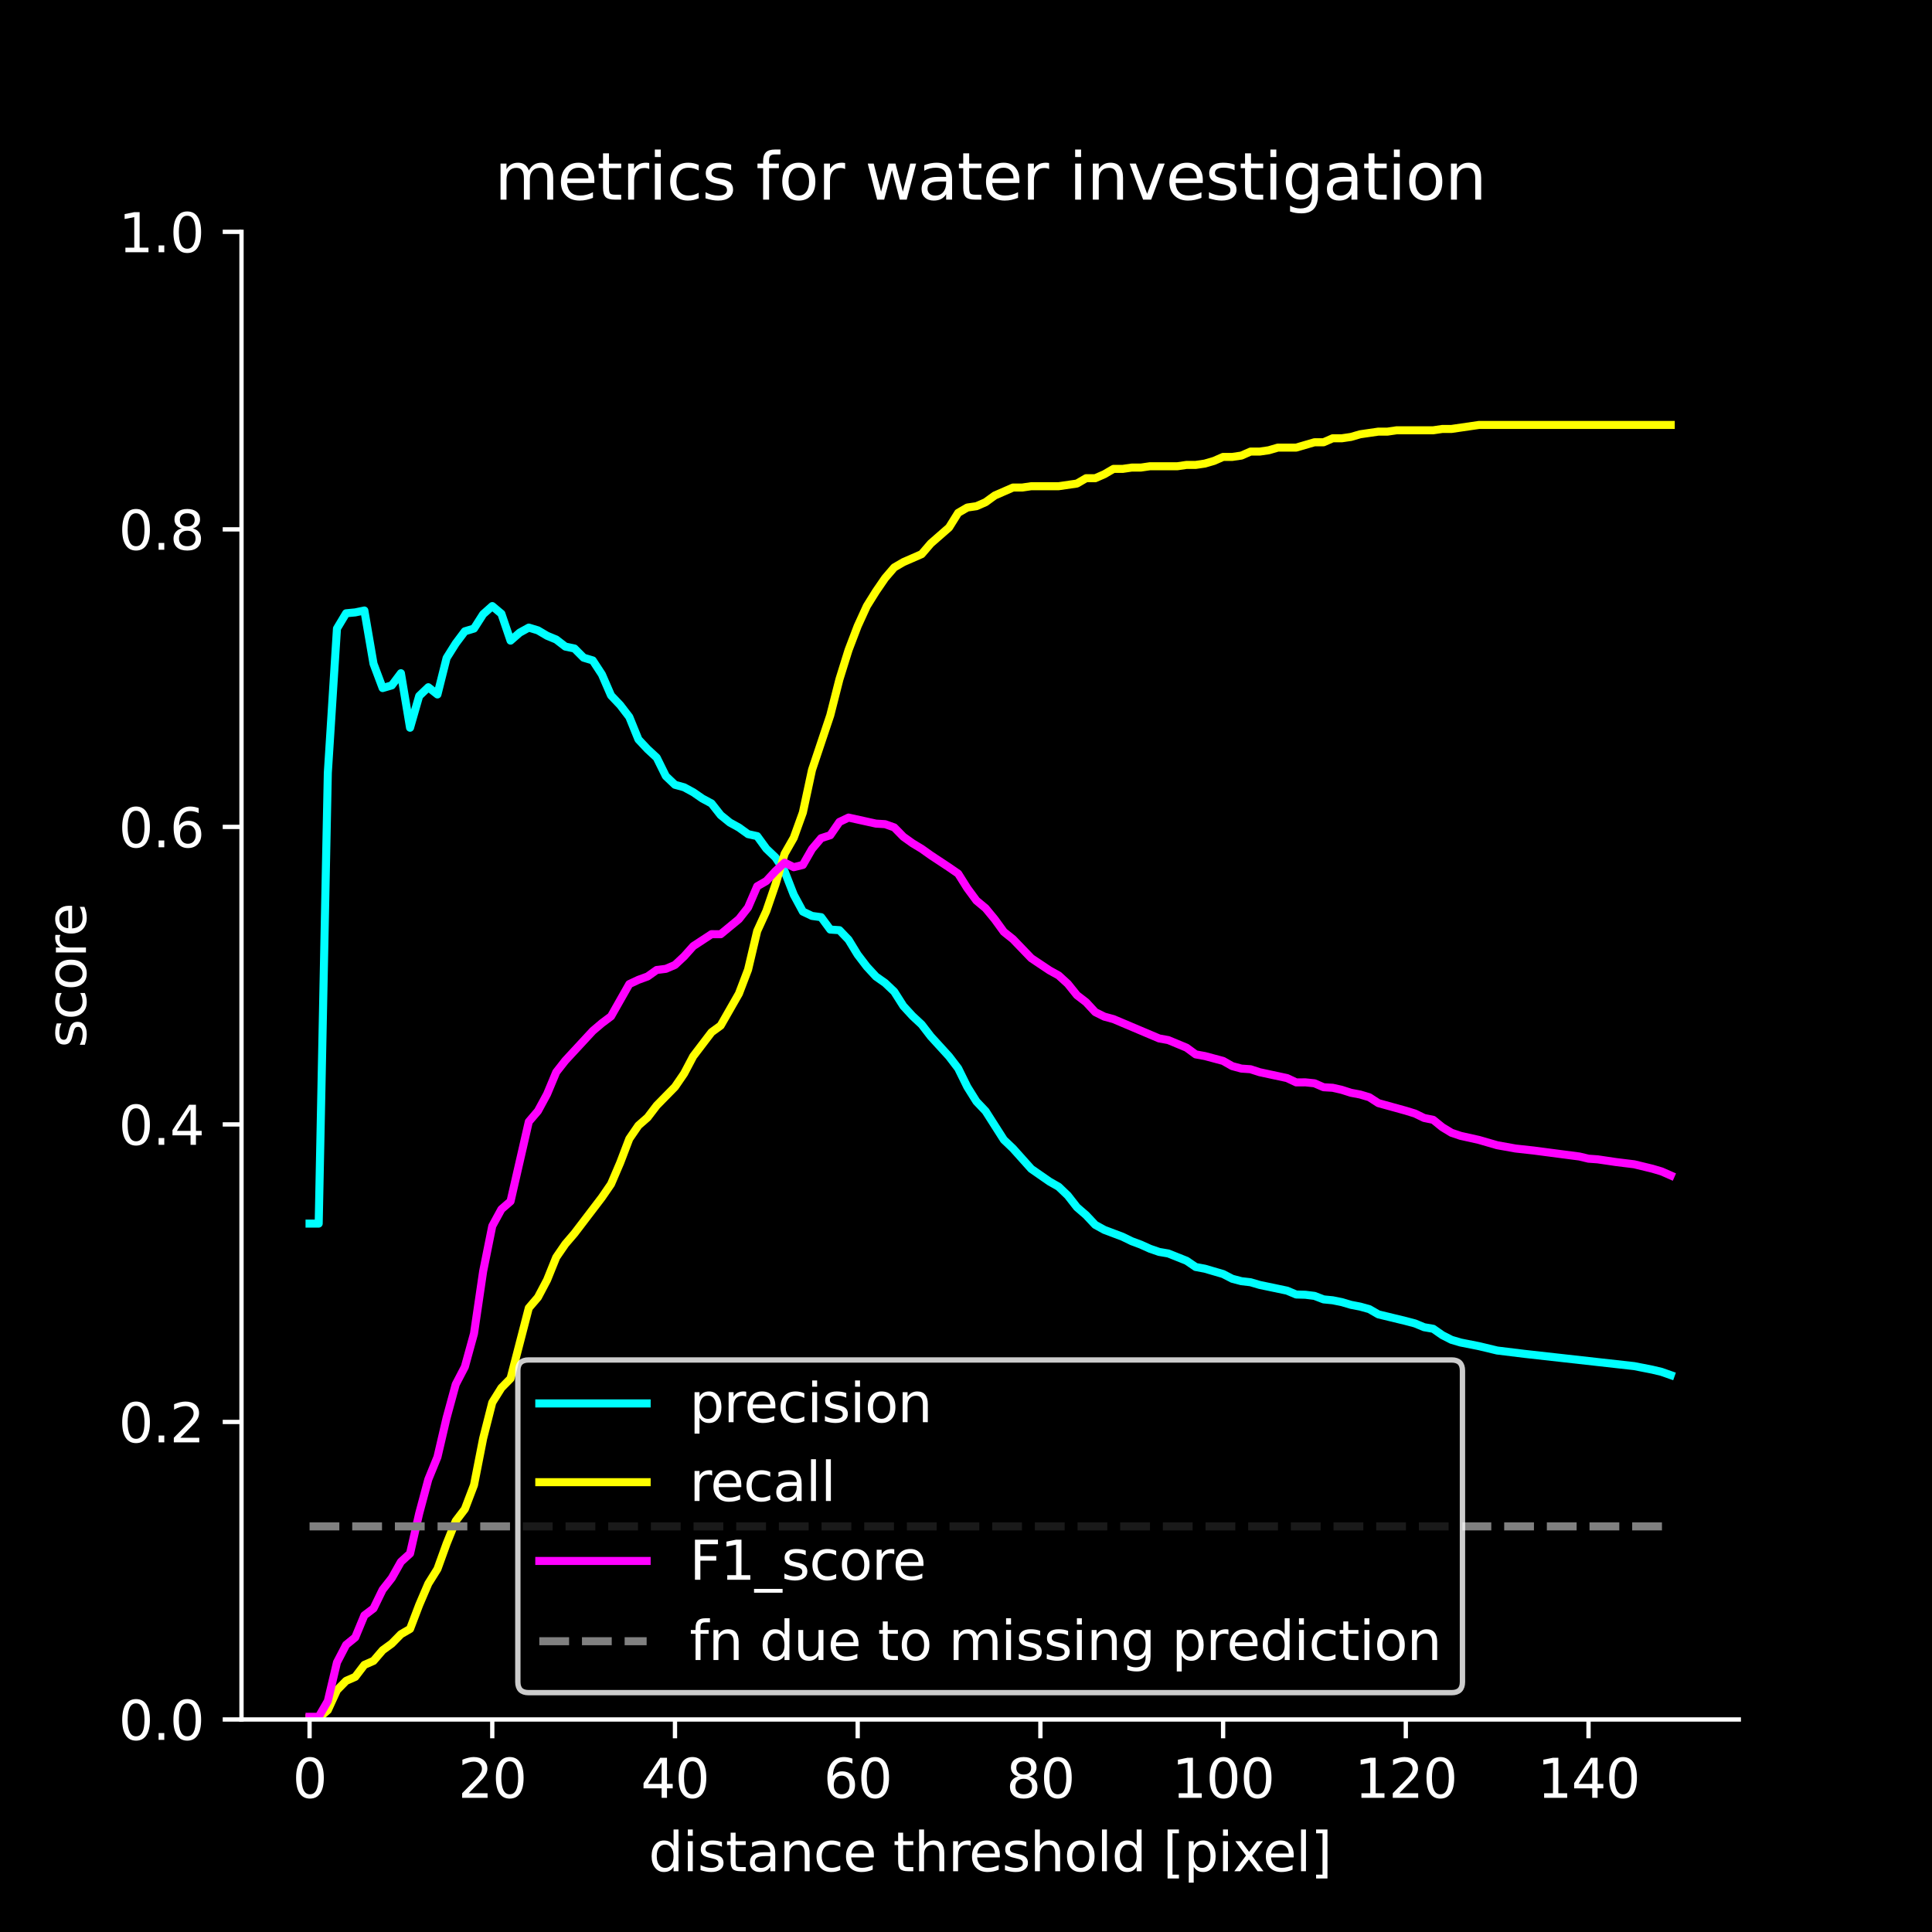 <?xml version="1.0" encoding="utf-8" standalone="no"?>
<!DOCTYPE svg PUBLIC "-//W3C//DTD SVG 1.1//EN"
  "http://www.w3.org/Graphics/SVG/1.1/DTD/svg11.dtd">
<svg xmlns:xlink="http://www.w3.org/1999/xlink" width="360pt" height="360pt" viewBox="0 0 360 360" xmlns="http://www.w3.org/2000/svg" version="1.1">
 <defs>
  <style type="text/css">*{stroke-linejoin: round; stroke-linecap: butt}</style>
 </defs>
 <g id="figure_1">
  <g id="patch_1">
   <path d="M 0 360 
L 360 360 
L 360 0 
L 0 0 
z
"/>
  </g>
  <g id="axes_1">
   <g id="patch_2">
    <path d="M 45 320.4 
L 324 320.4 
L 324 43.2 
L 45 43.2 
z
"/>
   </g>
   <g id="matplotlib.axis_1">
    <g id="xtick_1">
     <g id="line2d_1">
      <defs>
       <path id="m1530eee690" d="M 0 0 
L 0 3.5 
" style="stroke: #ffffff; stroke-width: 0.8"/>
      </defs>
      <g>
       <use xlink:href="#m1530eee690" x="57.682" y="320.4" style="fill: #ffffff; stroke: #ffffff; stroke-width: 0.8"/>
      </g>
     </g>
     <g id="text_1">
      <!-- 0 -->
      <g style="fill: #ffffff" transform="translate(54.501 334.998) scale(0.1 -0.1)">
       <defs>
        <path id="DejaVuSans-30" d="M 2034 4250 
Q 1547 4250 1301 3770 
Q 1056 3291 1056 2328 
Q 1056 1369 1301 889 
Q 1547 409 2034 409 
Q 2525 409 2770 889 
Q 3016 1369 3016 2328 
Q 3016 3291 2770 3770 
Q 2525 4250 2034 4250 
z
M 2034 4750 
Q 2819 4750 3233 4129 
Q 3647 3509 3647 2328 
Q 3647 1150 3233 529 
Q 2819 -91 2034 -91 
Q 1250 -91 836 529 
Q 422 1150 422 2328 
Q 422 3509 836 4129 
Q 1250 4750 2034 4750 
z
" transform="scale(0.016)"/>
       </defs>
       <use xlink:href="#DejaVuSans-30"/>
      </g>
     </g>
    </g>
    <g id="xtick_2">
     <g id="line2d_2">
      <g>
       <use xlink:href="#m1530eee690" x="91.727" y="320.4" style="fill: #ffffff; stroke: #ffffff; stroke-width: 0.8"/>
      </g>
     </g>
     <g id="text_2">
      <!-- 20 -->
      <g style="fill: #ffffff" transform="translate(85.364 334.998) scale(0.1 -0.1)">
       <defs>
        <path id="DejaVuSans-32" d="M 1228 531 
L 3431 531 
L 3431 0 
L 469 0 
L 469 531 
Q 828 903 1448 1529 
Q 2069 2156 2228 2338 
Q 2531 2678 2651 2914 
Q 2772 3150 2772 3378 
Q 2772 3750 2511 3984 
Q 2250 4219 1831 4219 
Q 1534 4219 1204 4116 
Q 875 4013 500 3803 
L 500 4441 
Q 881 4594 1212 4672 
Q 1544 4750 1819 4750 
Q 2544 4750 2975 4387 
Q 3406 4025 3406 3419 
Q 3406 3131 3298 2873 
Q 3191 2616 2906 2266 
Q 2828 2175 2409 1742 
Q 1991 1309 1228 531 
z
" transform="scale(0.016)"/>
       </defs>
       <use xlink:href="#DejaVuSans-32"/>
       <use xlink:href="#DejaVuSans-30" x="63.623"/>
      </g>
     </g>
    </g>
    <g id="xtick_3">
     <g id="line2d_3">
      <g>
       <use xlink:href="#m1530eee690" x="125.772" y="320.4" style="fill: #ffffff; stroke: #ffffff; stroke-width: 0.8"/>
      </g>
     </g>
     <g id="text_3">
      <!-- 40 -->
      <g style="fill: #ffffff" transform="translate(119.41 334.998) scale(0.1 -0.1)">
       <defs>
        <path id="DejaVuSans-34" d="M 2419 4116 
L 825 1625 
L 2419 1625 
L 2419 4116 
z
M 2253 4666 
L 3047 4666 
L 3047 1625 
L 3713 1625 
L 3713 1100 
L 3047 1100 
L 3047 0 
L 2419 0 
L 2419 1100 
L 313 1100 
L 313 1709 
L 2253 4666 
z
" transform="scale(0.016)"/>
       </defs>
       <use xlink:href="#DejaVuSans-34"/>
       <use xlink:href="#DejaVuSans-30" x="63.623"/>
      </g>
     </g>
    </g>
    <g id="xtick_4">
     <g id="line2d_4">
      <g>
       <use xlink:href="#m1530eee690" x="159.817" y="320.4" style="fill: #ffffff; stroke: #ffffff; stroke-width: 0.8"/>
      </g>
     </g>
     <g id="text_4">
      <!-- 60 -->
      <g style="fill: #ffffff" transform="translate(153.455 334.998) scale(0.1 -0.1)">
       <defs>
        <path id="DejaVuSans-36" d="M 2113 2584 
Q 1688 2584 1439 2293 
Q 1191 2003 1191 1497 
Q 1191 994 1439 701 
Q 1688 409 2113 409 
Q 2538 409 2786 701 
Q 3034 994 3034 1497 
Q 3034 2003 2786 2293 
Q 2538 2584 2113 2584 
z
M 3366 4563 
L 3366 3988 
Q 3128 4100 2886 4159 
Q 2644 4219 2406 4219 
Q 1781 4219 1451 3797 
Q 1122 3375 1075 2522 
Q 1259 2794 1537 2939 
Q 1816 3084 2150 3084 
Q 2853 3084 3261 2657 
Q 3669 2231 3669 1497 
Q 3669 778 3244 343 
Q 2819 -91 2113 -91 
Q 1303 -91 875 529 
Q 447 1150 447 2328 
Q 447 3434 972 4092 
Q 1497 4750 2381 4750 
Q 2619 4750 2861 4703 
Q 3103 4656 3366 4563 
z
" transform="scale(0.016)"/>
       </defs>
       <use xlink:href="#DejaVuSans-36"/>
       <use xlink:href="#DejaVuSans-30" x="63.623"/>
      </g>
     </g>
    </g>
    <g id="xtick_5">
     <g id="line2d_5">
      <g>
       <use xlink:href="#m1530eee690" x="193.862" y="320.4" style="fill: #ffffff; stroke: #ffffff; stroke-width: 0.8"/>
      </g>
     </g>
     <g id="text_5">
      <!-- 80 -->
      <g style="fill: #ffffff" transform="translate(187.5 334.998) scale(0.1 -0.1)">
       <defs>
        <path id="DejaVuSans-38" d="M 2034 2216 
Q 1584 2216 1326 1975 
Q 1069 1734 1069 1313 
Q 1069 891 1326 650 
Q 1584 409 2034 409 
Q 2484 409 2743 651 
Q 3003 894 3003 1313 
Q 3003 1734 2745 1975 
Q 2488 2216 2034 2216 
z
M 1403 2484 
Q 997 2584 770 2862 
Q 544 3141 544 3541 
Q 544 4100 942 4425 
Q 1341 4750 2034 4750 
Q 2731 4750 3128 4425 
Q 3525 4100 3525 3541 
Q 3525 3141 3298 2862 
Q 3072 2584 2669 2484 
Q 3125 2378 3379 2068 
Q 3634 1759 3634 1313 
Q 3634 634 3220 271 
Q 2806 -91 2034 -91 
Q 1263 -91 848 271 
Q 434 634 434 1313 
Q 434 1759 690 2068 
Q 947 2378 1403 2484 
z
M 1172 3481 
Q 1172 3119 1398 2916 
Q 1625 2713 2034 2713 
Q 2441 2713 2670 2916 
Q 2900 3119 2900 3481 
Q 2900 3844 2670 4047 
Q 2441 4250 2034 4250 
Q 1625 4250 1398 4047 
Q 1172 3844 1172 3481 
z
" transform="scale(0.016)"/>
       </defs>
       <use xlink:href="#DejaVuSans-38"/>
       <use xlink:href="#DejaVuSans-30" x="63.623"/>
      </g>
     </g>
    </g>
    <g id="xtick_6">
     <g id="line2d_6">
      <g>
       <use xlink:href="#m1530eee690" x="227.908" y="320.4" style="fill: #ffffff; stroke: #ffffff; stroke-width: 0.8"/>
      </g>
     </g>
     <g id="text_6">
      <!-- 100 -->
      <g style="fill: #ffffff" transform="translate(218.364 334.998) scale(0.1 -0.1)">
       <defs>
        <path id="DejaVuSans-31" d="M 794 531 
L 1825 531 
L 1825 4091 
L 703 3866 
L 703 4441 
L 1819 4666 
L 2450 4666 
L 2450 531 
L 3481 531 
L 3481 0 
L 794 0 
L 794 531 
z
" transform="scale(0.016)"/>
       </defs>
       <use xlink:href="#DejaVuSans-31"/>
       <use xlink:href="#DejaVuSans-30" x="63.623"/>
       <use xlink:href="#DejaVuSans-30" x="127.246"/>
      </g>
     </g>
    </g>
    <g id="xtick_7">
     <g id="line2d_7">
      <g>
       <use xlink:href="#m1530eee690" x="261.953" y="320.4" style="fill: #ffffff; stroke: #ffffff; stroke-width: 0.8"/>
      </g>
     </g>
     <g id="text_7">
      <!-- 120 -->
      <g style="fill: #ffffff" transform="translate(252.409 334.998) scale(0.1 -0.1)">
       <use xlink:href="#DejaVuSans-31"/>
       <use xlink:href="#DejaVuSans-32" x="63.623"/>
       <use xlink:href="#DejaVuSans-30" x="127.246"/>
      </g>
     </g>
    </g>
    <g id="xtick_8">
     <g id="line2d_8">
      <g>
       <use xlink:href="#m1530eee690" x="295.998" y="320.4" style="fill: #ffffff; stroke: #ffffff; stroke-width: 0.8"/>
      </g>
     </g>
     <g id="text_8">
      <!-- 140 -->
      <g style="fill: #ffffff" transform="translate(286.454 334.998) scale(0.1 -0.1)">
       <use xlink:href="#DejaVuSans-31"/>
       <use xlink:href="#DejaVuSans-34" x="63.623"/>
       <use xlink:href="#DejaVuSans-30" x="127.246"/>
      </g>
     </g>
    </g>
    <g id="text_9">
     <!-- distance threshold [pixel] -->
     <g style="fill: #ffffff" transform="translate(120.857 348.677) scale(0.1 -0.1)">
      <defs>
       <path id="DejaVuSans-64" d="M 2906 2969 
L 2906 4863 
L 3481 4863 
L 3481 0 
L 2906 0 
L 2906 525 
Q 2725 213 2448 61 
Q 2172 -91 1784 -91 
Q 1150 -91 751 415 
Q 353 922 353 1747 
Q 353 2572 751 3078 
Q 1150 3584 1784 3584 
Q 2172 3584 2448 3432 
Q 2725 3281 2906 2969 
z
M 947 1747 
Q 947 1113 1208 752 
Q 1469 391 1925 391 
Q 2381 391 2643 752 
Q 2906 1113 2906 1747 
Q 2906 2381 2643 2742 
Q 2381 3103 1925 3103 
Q 1469 3103 1208 2742 
Q 947 2381 947 1747 
z
" transform="scale(0.016)"/>
       <path id="DejaVuSans-69" d="M 603 3500 
L 1178 3500 
L 1178 0 
L 603 0 
L 603 3500 
z
M 603 4863 
L 1178 4863 
L 1178 4134 
L 603 4134 
L 603 4863 
z
" transform="scale(0.016)"/>
       <path id="DejaVuSans-73" d="M 2834 3397 
L 2834 2853 
Q 2591 2978 2328 3040 
Q 2066 3103 1784 3103 
Q 1356 3103 1142 2972 
Q 928 2841 928 2578 
Q 928 2378 1081 2264 
Q 1234 2150 1697 2047 
L 1894 2003 
Q 2506 1872 2764 1633 
Q 3022 1394 3022 966 
Q 3022 478 2636 193 
Q 2250 -91 1575 -91 
Q 1294 -91 989 -36 
Q 684 19 347 128 
L 347 722 
Q 666 556 975 473 
Q 1284 391 1588 391 
Q 1994 391 2212 530 
Q 2431 669 2431 922 
Q 2431 1156 2273 1281 
Q 2116 1406 1581 1522 
L 1381 1569 
Q 847 1681 609 1914 
Q 372 2147 372 2553 
Q 372 3047 722 3315 
Q 1072 3584 1716 3584 
Q 2034 3584 2315 3537 
Q 2597 3491 2834 3397 
z
" transform="scale(0.016)"/>
       <path id="DejaVuSans-74" d="M 1172 4494 
L 1172 3500 
L 2356 3500 
L 2356 3053 
L 1172 3053 
L 1172 1153 
Q 1172 725 1289 603 
Q 1406 481 1766 481 
L 2356 481 
L 2356 0 
L 1766 0 
Q 1100 0 847 248 
Q 594 497 594 1153 
L 594 3053 
L 172 3053 
L 172 3500 
L 594 3500 
L 594 4494 
L 1172 4494 
z
" transform="scale(0.016)"/>
       <path id="DejaVuSans-61" d="M 2194 1759 
Q 1497 1759 1228 1600 
Q 959 1441 959 1056 
Q 959 750 1161 570 
Q 1363 391 1709 391 
Q 2188 391 2477 730 
Q 2766 1069 2766 1631 
L 2766 1759 
L 2194 1759 
z
M 3341 1997 
L 3341 0 
L 2766 0 
L 2766 531 
Q 2569 213 2275 61 
Q 1981 -91 1556 -91 
Q 1019 -91 701 211 
Q 384 513 384 1019 
Q 384 1609 779 1909 
Q 1175 2209 1959 2209 
L 2766 2209 
L 2766 2266 
Q 2766 2663 2505 2880 
Q 2244 3097 1772 3097 
Q 1472 3097 1187 3025 
Q 903 2953 641 2809 
L 641 3341 
Q 956 3463 1253 3523 
Q 1550 3584 1831 3584 
Q 2591 3584 2966 3190 
Q 3341 2797 3341 1997 
z
" transform="scale(0.016)"/>
       <path id="DejaVuSans-6e" d="M 3513 2113 
L 3513 0 
L 2938 0 
L 2938 2094 
Q 2938 2591 2744 2837 
Q 2550 3084 2163 3084 
Q 1697 3084 1428 2787 
Q 1159 2491 1159 1978 
L 1159 0 
L 581 0 
L 581 3500 
L 1159 3500 
L 1159 2956 
Q 1366 3272 1645 3428 
Q 1925 3584 2291 3584 
Q 2894 3584 3203 3211 
Q 3513 2838 3513 2113 
z
" transform="scale(0.016)"/>
       <path id="DejaVuSans-63" d="M 3122 3366 
L 3122 2828 
Q 2878 2963 2633 3030 
Q 2388 3097 2138 3097 
Q 1578 3097 1268 2742 
Q 959 2388 959 1747 
Q 959 1106 1268 751 
Q 1578 397 2138 397 
Q 2388 397 2633 464 
Q 2878 531 3122 666 
L 3122 134 
Q 2881 22 2623 -34 
Q 2366 -91 2075 -91 
Q 1284 -91 818 406 
Q 353 903 353 1747 
Q 353 2603 823 3093 
Q 1294 3584 2113 3584 
Q 2378 3584 2631 3529 
Q 2884 3475 3122 3366 
z
" transform="scale(0.016)"/>
       <path id="DejaVuSans-65" d="M 3597 1894 
L 3597 1613 
L 953 1613 
Q 991 1019 1311 708 
Q 1631 397 2203 397 
Q 2534 397 2845 478 
Q 3156 559 3463 722 
L 3463 178 
Q 3153 47 2828 -22 
Q 2503 -91 2169 -91 
Q 1331 -91 842 396 
Q 353 884 353 1716 
Q 353 2575 817 3079 
Q 1281 3584 2069 3584 
Q 2775 3584 3186 3129 
Q 3597 2675 3597 1894 
z
M 3022 2063 
Q 3016 2534 2758 2815 
Q 2500 3097 2075 3097 
Q 1594 3097 1305 2825 
Q 1016 2553 972 2059 
L 3022 2063 
z
" transform="scale(0.016)"/>
       <path id="DejaVuSans-20" transform="scale(0.016)"/>
       <path id="DejaVuSans-68" d="M 3513 2113 
L 3513 0 
L 2938 0 
L 2938 2094 
Q 2938 2591 2744 2837 
Q 2550 3084 2163 3084 
Q 1697 3084 1428 2787 
Q 1159 2491 1159 1978 
L 1159 0 
L 581 0 
L 581 4863 
L 1159 4863 
L 1159 2956 
Q 1366 3272 1645 3428 
Q 1925 3584 2291 3584 
Q 2894 3584 3203 3211 
Q 3513 2838 3513 2113 
z
" transform="scale(0.016)"/>
       <path id="DejaVuSans-72" d="M 2631 2963 
Q 2534 3019 2420 3045 
Q 2306 3072 2169 3072 
Q 1681 3072 1420 2755 
Q 1159 2438 1159 1844 
L 1159 0 
L 581 0 
L 581 3500 
L 1159 3500 
L 1159 2956 
Q 1341 3275 1631 3429 
Q 1922 3584 2338 3584 
Q 2397 3584 2469 3576 
Q 2541 3569 2628 3553 
L 2631 2963 
z
" transform="scale(0.016)"/>
       <path id="DejaVuSans-6f" d="M 1959 3097 
Q 1497 3097 1228 2736 
Q 959 2375 959 1747 
Q 959 1119 1226 758 
Q 1494 397 1959 397 
Q 2419 397 2687 759 
Q 2956 1122 2956 1747 
Q 2956 2369 2687 2733 
Q 2419 3097 1959 3097 
z
M 1959 3584 
Q 2709 3584 3137 3096 
Q 3566 2609 3566 1747 
Q 3566 888 3137 398 
Q 2709 -91 1959 -91 
Q 1206 -91 779 398 
Q 353 888 353 1747 
Q 353 2609 779 3096 
Q 1206 3584 1959 3584 
z
" transform="scale(0.016)"/>
       <path id="DejaVuSans-6c" d="M 603 4863 
L 1178 4863 
L 1178 0 
L 603 0 
L 603 4863 
z
" transform="scale(0.016)"/>
       <path id="DejaVuSans-5b" d="M 550 4863 
L 1875 4863 
L 1875 4416 
L 1125 4416 
L 1125 -397 
L 1875 -397 
L 1875 -844 
L 550 -844 
L 550 4863 
z
" transform="scale(0.016)"/>
       <path id="DejaVuSans-70" d="M 1159 525 
L 1159 -1331 
L 581 -1331 
L 581 3500 
L 1159 3500 
L 1159 2969 
Q 1341 3281 1617 3432 
Q 1894 3584 2278 3584 
Q 2916 3584 3314 3078 
Q 3713 2572 3713 1747 
Q 3713 922 3314 415 
Q 2916 -91 2278 -91 
Q 1894 -91 1617 61 
Q 1341 213 1159 525 
z
M 3116 1747 
Q 3116 2381 2855 2742 
Q 2594 3103 2138 3103 
Q 1681 3103 1420 2742 
Q 1159 2381 1159 1747 
Q 1159 1113 1420 752 
Q 1681 391 2138 391 
Q 2594 391 2855 752 
Q 3116 1113 3116 1747 
z
" transform="scale(0.016)"/>
       <path id="DejaVuSans-78" d="M 3513 3500 
L 2247 1797 
L 3578 0 
L 2900 0 
L 1881 1375 
L 863 0 
L 184 0 
L 1544 1831 
L 300 3500 
L 978 3500 
L 1906 2253 
L 2834 3500 
L 3513 3500 
z
" transform="scale(0.016)"/>
       <path id="DejaVuSans-5d" d="M 1947 4863 
L 1947 -844 
L 622 -844 
L 622 -397 
L 1369 -397 
L 1369 4416 
L 622 4416 
L 622 4863 
L 1947 4863 
z
" transform="scale(0.016)"/>
      </defs>
      <use xlink:href="#DejaVuSans-64"/>
      <use xlink:href="#DejaVuSans-69" x="63.477"/>
      <use xlink:href="#DejaVuSans-73" x="91.26"/>
      <use xlink:href="#DejaVuSans-74" x="143.359"/>
      <use xlink:href="#DejaVuSans-61" x="182.568"/>
      <use xlink:href="#DejaVuSans-6e" x="243.848"/>
      <use xlink:href="#DejaVuSans-63" x="307.227"/>
      <use xlink:href="#DejaVuSans-65" x="362.207"/>
      <use xlink:href="#DejaVuSans-20" x="423.73"/>
      <use xlink:href="#DejaVuSans-74" x="455.518"/>
      <use xlink:href="#DejaVuSans-68" x="494.727"/>
      <use xlink:href="#DejaVuSans-72" x="558.105"/>
      <use xlink:href="#DejaVuSans-65" x="596.969"/>
      <use xlink:href="#DejaVuSans-73" x="658.492"/>
      <use xlink:href="#DejaVuSans-68" x="710.592"/>
      <use xlink:href="#DejaVuSans-6f" x="773.971"/>
      <use xlink:href="#DejaVuSans-6c" x="835.152"/>
      <use xlink:href="#DejaVuSans-64" x="862.936"/>
      <use xlink:href="#DejaVuSans-20" x="926.412"/>
      <use xlink:href="#DejaVuSans-5b" x="958.199"/>
      <use xlink:href="#DejaVuSans-70" x="997.213"/>
      <use xlink:href="#DejaVuSans-69" x="1060.689"/>
      <use xlink:href="#DejaVuSans-78" x="1088.473"/>
      <use xlink:href="#DejaVuSans-65" x="1144.527"/>
      <use xlink:href="#DejaVuSans-6c" x="1206.051"/>
      <use xlink:href="#DejaVuSans-5d" x="1233.834"/>
     </g>
    </g>
   </g>
   <g id="matplotlib.axis_2">
    <g id="ytick_1">
     <g id="line2d_9">
      <defs>
       <path id="m47231a38ab" d="M 0 0 
L -3.5 0 
" style="stroke: #ffffff; stroke-width: 0.8"/>
      </defs>
      <g>
       <use xlink:href="#m47231a38ab" x="45" y="320.4" style="fill: #ffffff; stroke: #ffffff; stroke-width: 0.8"/>
      </g>
     </g>
     <g id="text_10">
      <!-- 0.0 -->
      <g style="fill: #ffffff" transform="translate(22.097 324.199) scale(0.1 -0.1)">
       <defs>
        <path id="DejaVuSans-2e" d="M 684 794 
L 1344 794 
L 1344 0 
L 684 0 
L 684 794 
z
" transform="scale(0.016)"/>
       </defs>
       <use xlink:href="#DejaVuSans-30"/>
       <use xlink:href="#DejaVuSans-2e" x="63.623"/>
       <use xlink:href="#DejaVuSans-30" x="95.41"/>
      </g>
     </g>
    </g>
    <g id="ytick_2">
     <g id="line2d_10">
      <g>
       <use xlink:href="#m47231a38ab" x="45" y="264.96" style="fill: #ffffff; stroke: #ffffff; stroke-width: 0.8"/>
      </g>
     </g>
     <g id="text_11">
      <!-- 0.2 -->
      <g style="fill: #ffffff" transform="translate(22.097 268.759) scale(0.1 -0.1)">
       <use xlink:href="#DejaVuSans-30"/>
       <use xlink:href="#DejaVuSans-2e" x="63.623"/>
       <use xlink:href="#DejaVuSans-32" x="95.41"/>
      </g>
     </g>
    </g>
    <g id="ytick_3">
     <g id="line2d_11">
      <g>
       <use xlink:href="#m47231a38ab" x="45" y="209.52" style="fill: #ffffff; stroke: #ffffff; stroke-width: 0.8"/>
      </g>
     </g>
     <g id="text_12">
      <!-- 0.4 -->
      <g style="fill: #ffffff" transform="translate(22.097 213.319) scale(0.1 -0.1)">
       <use xlink:href="#DejaVuSans-30"/>
       <use xlink:href="#DejaVuSans-2e" x="63.623"/>
       <use xlink:href="#DejaVuSans-34" x="95.41"/>
      </g>
     </g>
    </g>
    <g id="ytick_4">
     <g id="line2d_12">
      <g>
       <use xlink:href="#m47231a38ab" x="45" y="154.08" style="fill: #ffffff; stroke: #ffffff; stroke-width: 0.8"/>
      </g>
     </g>
     <g id="text_13">
      <!-- 0.6 -->
      <g style="fill: #ffffff" transform="translate(22.097 157.879) scale(0.1 -0.1)">
       <use xlink:href="#DejaVuSans-30"/>
       <use xlink:href="#DejaVuSans-2e" x="63.623"/>
       <use xlink:href="#DejaVuSans-36" x="95.41"/>
      </g>
     </g>
    </g>
    <g id="ytick_5">
     <g id="line2d_13">
      <g>
       <use xlink:href="#m47231a38ab" x="45" y="98.64" style="fill: #ffffff; stroke: #ffffff; stroke-width: 0.8"/>
      </g>
     </g>
     <g id="text_14">
      <!-- 0.8 -->
      <g style="fill: #ffffff" transform="translate(22.097 102.439) scale(0.1 -0.1)">
       <use xlink:href="#DejaVuSans-30"/>
       <use xlink:href="#DejaVuSans-2e" x="63.623"/>
       <use xlink:href="#DejaVuSans-38" x="95.41"/>
      </g>
     </g>
    </g>
    <g id="ytick_6">
     <g id="line2d_14">
      <g>
       <use xlink:href="#m47231a38ab" x="45" y="43.2" style="fill: #ffffff; stroke: #ffffff; stroke-width: 0.8"/>
      </g>
     </g>
     <g id="text_15">
      <!-- 1.0 -->
      <g style="fill: #ffffff" transform="translate(22.097 46.999) scale(0.1 -0.1)">
       <use xlink:href="#DejaVuSans-31"/>
       <use xlink:href="#DejaVuSans-2e" x="63.623"/>
       <use xlink:href="#DejaVuSans-30" x="95.41"/>
      </g>
     </g>
    </g>
    <g id="text_16">
     <!-- score -->
     <g style="fill: #ffffff" transform="translate(16.017 195.233) rotate(-90) scale(0.1 -0.1)">
      <use xlink:href="#DejaVuSans-73"/>
      <use xlink:href="#DejaVuSans-63" x="52.1"/>
      <use xlink:href="#DejaVuSans-6f" x="107.08"/>
      <use xlink:href="#DejaVuSans-72" x="168.262"/>
      <use xlink:href="#DejaVuSans-65" x="207.125"/>
     </g>
    </g>
   </g>
   <g id="line2d_15">
    <path d="M 57.682 228 
L 59.384 228 
L 61.086 144 
L 62.789 117.12 
L 64.491 114.277 
L 66.193 114.112 
L 67.895 113.76 
L 69.598 123.677 
L 71.3 128.208 
L 73.002 127.712 
L 74.704 125.446 
L 76.407 135.6 
L 78.109 129.686 
L 79.811 128.057 
L 81.513 129.402 
L 83.216 122.614 
L 84.918 119.901 
L 86.62 117.633 
L 88.322 117.12 
L 90.025 114.452 
L 91.727 112.936 
L 93.429 114.362 
L 95.131 119.371 
L 96.834 117.886 
L 98.536 116.944 
L 100.238 117.461 
L 101.941 118.466 
L 103.643 119.169 
L 105.345 120.48 
L 107.047 120.838 
L 108.75 122.551 
L 110.452 123.062 
L 112.154 125.665 
L 113.856 129.588 
L 115.559 131.379 
L 117.261 133.601 
L 118.963 137.784 
L 120.665 139.6 
L 122.368 141.173 
L 124.07 144.615 
L 125.772 146.233 
L 127.474 146.702 
L 129.177 147.627 
L 130.879 148.8 
L 132.581 149.714 
L 134.283 151.881 
L 135.986 153.265 
L 137.688 154.202 
L 139.39 155.428 
L 141.092 155.804 
L 142.795 158.143 
L 144.497 159.767 
L 146.199 162.347 
L 147.901 166.71 
L 149.604 169.863 
L 151.306 170.67 
L 153.008 170.903 
L 154.71 173.211 
L 156.413 173.326 
L 158.115 175.105 
L 159.817 177.895 
L 161.52 180.122 
L 163.222 181.963 
L 164.924 183.161 
L 166.626 184.779 
L 168.329 187.46 
L 170.031 189.316 
L 171.733 190.902 
L 173.435 193.116 
L 176.84 196.847 
L 178.542 199.075 
L 180.244 202.525 
L 181.947 205.248 
L 183.649 207.039 
L 187.053 212.379 
L 188.756 214.006 
L 192.16 217.807 
L 195.565 220.171 
L 197.267 221.14 
L 198.969 222.769 
L 200.671 224.949 
L 202.374 226.42 
L 204.076 228.231 
L 205.778 229.171 
L 209.183 230.458 
L 210.885 231.286 
L 212.587 231.922 
L 214.29 232.691 
L 215.992 233.277 
L 217.694 233.567 
L 221.099 234.926 
L 222.801 236.085 
L 224.503 236.403 
L 227.908 237.398 
L 229.61 238.28 
L 231.312 238.729 
L 233.014 238.926 
L 234.717 239.426 
L 239.823 240.495 
L 241.526 241.212 
L 243.228 241.259 
L 244.93 241.47 
L 246.632 242.121 
L 248.335 242.29 
L 250.037 242.632 
L 251.739 243.137 
L 253.441 243.466 
L 255.144 243.936 
L 256.846 244.914 
L 261.953 246.153 
L 263.655 246.602 
L 265.357 247.306 
L 267.059 247.603 
L 268.762 248.791 
L 270.464 249.658 
L 272.166 250.159 
L 275.571 250.832 
L 278.975 251.648 
L 284.082 252.274 
L 304.509 254.555 
L 307.914 255.224 
L 309.616 255.631 
L 311.318 256.233 
L 311.318 256.233 
" clip-path="url(#pa2decca3c1)" style="fill: none; stroke: #00ffff; stroke-width: 1.5; stroke-linecap: square"/>
   </g>
   <g id="line2d_16">
    <path d="M 57.682 320.152 
L 59.384 320.152 
L 61.086 318.663 
L 62.789 314.94 
L 64.491 313.203 
L 66.193 312.459 
L 67.895 310.225 
L 69.598 309.481 
L 71.3 307.495 
L 73.002 306.255 
L 74.704 304.517 
L 76.407 303.525 
L 78.109 299.058 
L 79.811 295.087 
L 81.513 292.357 
L 83.216 287.642 
L 84.918 283.423 
L 86.62 281.19 
L 88.322 276.723 
L 90.025 268.037 
L 91.727 261.337 
L 93.429 258.607 
L 95.131 256.87 
L 98.536 243.717 
L 100.238 241.732 
L 101.941 238.506 
L 103.643 234.287 
L 105.345 231.805 
L 107.047 229.82 
L 112.154 223.119 
L 113.856 220.638 
L 115.559 216.667 
L 117.261 212.2 
L 118.963 209.719 
L 120.665 208.23 
L 122.368 205.996 
L 125.772 202.522 
L 127.474 200.04 
L 129.177 196.814 
L 132.581 192.347 
L 134.283 191.106 
L 137.688 185.15 
L 139.39 180.683 
L 141.092 173.486 
L 142.795 169.764 
L 144.497 164.801 
L 146.199 159.093 
L 147.901 156.115 
L 149.604 151.4 
L 151.306 143.459 
L 154.71 133.284 
L 156.413 126.583 
L 158.115 121.124 
L 159.817 116.657 
L 161.52 112.934 
L 163.222 110.204 
L 164.924 107.723 
L 166.626 105.738 
L 168.329 104.745 
L 171.733 103.256 
L 173.435 101.271 
L 176.84 98.293 
L 178.542 95.563 
L 180.244 94.57 
L 181.947 94.322 
L 183.649 93.577 
L 185.351 92.337 
L 188.756 90.848 
L 190.458 90.848 
L 192.16 90.599 
L 197.267 90.599 
L 200.671 90.103 
L 202.374 89.11 
L 204.076 89.11 
L 205.778 88.366 
L 207.48 87.373 
L 209.183 87.373 
L 210.885 87.125 
L 212.587 87.125 
L 214.29 86.877 
L 219.396 86.877 
L 221.099 86.629 
L 222.801 86.629 
L 224.503 86.381 
L 226.205 85.884 
L 227.908 85.14 
L 229.61 85.14 
L 231.312 84.892 
L 233.014 84.147 
L 234.717 84.147 
L 236.419 83.899 
L 238.121 83.403 
L 241.526 83.403 
L 244.93 82.41 
L 246.632 82.41 
L 248.335 81.666 
L 250.037 81.666 
L 251.739 81.417 
L 253.441 80.921 
L 256.846 80.425 
L 258.548 80.425 
L 260.25 80.177 
L 267.059 80.177 
L 268.762 79.928 
L 270.464 79.928 
L 275.571 79.184 
L 311.318 79.184 
L 311.318 79.184 
" clip-path="url(#pa2decca3c1)" style="fill: none; stroke: #ffff00; stroke-width: 1.5; stroke-linecap: square"/>
   </g>
   <g id="line2d_17">
    <path d="M 57.682 319.905 
L 59.384 319.905 
L 61.086 316.96 
L 62.789 309.766 
L 64.491 306.492 
L 66.193 305.106 
L 67.895 301.005 
L 69.598 299.71 
L 71.3 296.215 
L 73.002 294.044 
L 74.704 291.028 
L 76.407 289.474 
L 78.109 282.012 
L 79.811 275.662 
L 81.513 271.495 
L 83.216 264.194 
L 84.918 257.962 
L 86.62 254.687 
L 88.322 248.496 
L 90.025 236.904 
L 91.727 228.451 
L 93.429 225.327 
L 95.131 223.851 
L 98.536 209.015 
L 100.238 207.016 
L 101.941 203.87 
L 103.643 199.788 
L 105.345 197.62 
L 110.452 192.101 
L 112.154 190.654 
L 113.856 189.378 
L 117.261 183.371 
L 118.963 182.573 
L 120.665 181.953 
L 122.368 180.74 
L 124.07 180.53 
L 125.772 179.802 
L 127.474 178.209 
L 129.177 176.302 
L 132.581 174.072 
L 134.283 174.077 
L 137.688 171.265 
L 139.39 169.102 
L 141.092 165.147 
L 142.795 164.169 
L 144.497 162.324 
L 146.199 160.737 
L 147.901 161.589 
L 149.604 161.165 
L 151.306 158.198 
L 153.008 156.183 
L 154.71 155.632 
L 156.413 153.159 
L 158.115 152.343 
L 163.222 153.469 
L 164.924 153.574 
L 166.626 154.176 
L 168.329 155.916 
L 170.031 157.132 
L 171.733 158.159 
L 173.435 159.369 
L 176.84 161.62 
L 178.542 162.795 
L 180.244 165.502 
L 181.947 167.814 
L 183.649 169.23 
L 185.351 171.294 
L 187.053 173.642 
L 188.756 175.002 
L 192.16 178.545 
L 195.565 180.82 
L 197.267 181.763 
L 198.969 183.316 
L 200.671 185.436 
L 202.374 186.747 
L 204.076 188.589 
L 205.778 189.434 
L 207.48 189.896 
L 215.992 193.499 
L 217.694 193.807 
L 221.099 195.221 
L 222.801 196.469 
L 224.503 196.778 
L 227.908 197.689 
L 229.61 198.655 
L 231.312 199.117 
L 233.014 199.236 
L 234.717 199.79 
L 239.823 200.885 
L 241.526 201.689 
L 243.228 201.68 
L 244.93 201.856 
L 246.632 202.592 
L 248.335 202.692 
L 250.037 203.081 
L 251.739 203.627 
L 253.441 203.945 
L 255.144 204.455 
L 256.846 205.553 
L 261.953 206.965 
L 263.655 207.49 
L 265.357 208.316 
L 267.059 208.666 
L 268.762 210.044 
L 270.464 211.077 
L 272.166 211.65 
L 275.571 212.409 
L 278.975 213.395 
L 282.38 214.008 
L 285.784 214.384 
L 294.296 215.499 
L 295.998 215.906 
L 297.7 216.027 
L 301.105 216.53 
L 304.509 216.949 
L 307.914 217.776 
L 309.616 218.282 
L 311.318 219.031 
L 311.318 219.031 
" clip-path="url(#pa2decca3c1)" style="fill: none; stroke: #ff00ff; stroke-width: 1.5; stroke-linecap: square"/>
   </g>
   <g id="LineCollection_1">
    <path d="M 57.682 284.416 
L 311.318 284.416 
" clip-path="url(#pa2decca3c1)" style="fill: none; stroke-dasharray: 5.55,2.4; stroke-dashoffset: 0; stroke: #808080; stroke-width: 1.5"/>
   </g>
   <g id="patch_3">
    <path d="M 45 320.4 
L 45 43.2 
" style="fill: none; stroke: #ffffff; stroke-width: 0.8; stroke-linejoin: miter; stroke-linecap: square"/>
   </g>
   <g id="patch_4">
    <path d="M 45 320.4 
L 324 320.4 
" style="fill: none; stroke: #ffffff; stroke-width: 0.8; stroke-linejoin: miter; stroke-linecap: square"/>
   </g>
   <g id="text_17">
    <!-- metrics for water investigation -->
    <g style="fill: #ffffff" transform="translate(92.153 37.2) scale(0.12 -0.12)">
     <defs>
      <path id="DejaVuSans-6d" d="M 3328 2828 
Q 3544 3216 3844 3400 
Q 4144 3584 4550 3584 
Q 5097 3584 5394 3201 
Q 5691 2819 5691 2113 
L 5691 0 
L 5113 0 
L 5113 2094 
Q 5113 2597 4934 2840 
Q 4756 3084 4391 3084 
Q 3944 3084 3684 2787 
Q 3425 2491 3425 1978 
L 3425 0 
L 2847 0 
L 2847 2094 
Q 2847 2600 2669 2842 
Q 2491 3084 2119 3084 
Q 1678 3084 1418 2786 
Q 1159 2488 1159 1978 
L 1159 0 
L 581 0 
L 581 3500 
L 1159 3500 
L 1159 2956 
Q 1356 3278 1631 3431 
Q 1906 3584 2284 3584 
Q 2666 3584 2933 3390 
Q 3200 3197 3328 2828 
z
" transform="scale(0.016)"/>
      <path id="DejaVuSans-66" d="M 2375 4863 
L 2375 4384 
L 1825 4384 
Q 1516 4384 1395 4259 
Q 1275 4134 1275 3809 
L 1275 3500 
L 2222 3500 
L 2222 3053 
L 1275 3053 
L 1275 0 
L 697 0 
L 697 3053 
L 147 3053 
L 147 3500 
L 697 3500 
L 697 3744 
Q 697 4328 969 4595 
Q 1241 4863 1831 4863 
L 2375 4863 
z
" transform="scale(0.016)"/>
      <path id="DejaVuSans-77" d="M 269 3500 
L 844 3500 
L 1563 769 
L 2278 3500 
L 2956 3500 
L 3675 769 
L 4391 3500 
L 4966 3500 
L 4050 0 
L 3372 0 
L 2619 2869 
L 1863 0 
L 1184 0 
L 269 3500 
z
" transform="scale(0.016)"/>
      <path id="DejaVuSans-76" d="M 191 3500 
L 800 3500 
L 1894 563 
L 2988 3500 
L 3597 3500 
L 2284 0 
L 1503 0 
L 191 3500 
z
" transform="scale(0.016)"/>
      <path id="DejaVuSans-67" d="M 2906 1791 
Q 2906 2416 2648 2759 
Q 2391 3103 1925 3103 
Q 1463 3103 1205 2759 
Q 947 2416 947 1791 
Q 947 1169 1205 825 
Q 1463 481 1925 481 
Q 2391 481 2648 825 
Q 2906 1169 2906 1791 
z
M 3481 434 
Q 3481 -459 3084 -895 
Q 2688 -1331 1869 -1331 
Q 1566 -1331 1297 -1286 
Q 1028 -1241 775 -1147 
L 775 -588 
Q 1028 -725 1275 -790 
Q 1522 -856 1778 -856 
Q 2344 -856 2625 -561 
Q 2906 -266 2906 331 
L 2906 616 
Q 2728 306 2450 153 
Q 2172 0 1784 0 
Q 1141 0 747 490 
Q 353 981 353 1791 
Q 353 2603 747 3093 
Q 1141 3584 1784 3584 
Q 2172 3584 2450 3431 
Q 2728 3278 2906 2969 
L 2906 3500 
L 3481 3500 
L 3481 434 
z
" transform="scale(0.016)"/>
     </defs>
     <use xlink:href="#DejaVuSans-6d"/>
     <use xlink:href="#DejaVuSans-65" x="97.412"/>
     <use xlink:href="#DejaVuSans-74" x="158.936"/>
     <use xlink:href="#DejaVuSans-72" x="198.145"/>
     <use xlink:href="#DejaVuSans-69" x="239.258"/>
     <use xlink:href="#DejaVuSans-63" x="267.041"/>
     <use xlink:href="#DejaVuSans-73" x="322.021"/>
     <use xlink:href="#DejaVuSans-20" x="374.121"/>
     <use xlink:href="#DejaVuSans-66" x="405.908"/>
     <use xlink:href="#DejaVuSans-6f" x="441.113"/>
     <use xlink:href="#DejaVuSans-72" x="502.295"/>
     <use xlink:href="#DejaVuSans-20" x="543.408"/>
     <use xlink:href="#DejaVuSans-77" x="575.195"/>
     <use xlink:href="#DejaVuSans-61" x="656.982"/>
     <use xlink:href="#DejaVuSans-74" x="718.262"/>
     <use xlink:href="#DejaVuSans-65" x="757.471"/>
     <use xlink:href="#DejaVuSans-72" x="818.994"/>
     <use xlink:href="#DejaVuSans-20" x="860.107"/>
     <use xlink:href="#DejaVuSans-69" x="891.895"/>
     <use xlink:href="#DejaVuSans-6e" x="919.678"/>
     <use xlink:href="#DejaVuSans-76" x="983.057"/>
     <use xlink:href="#DejaVuSans-65" x="1042.236"/>
     <use xlink:href="#DejaVuSans-73" x="1103.76"/>
     <use xlink:href="#DejaVuSans-74" x="1155.859"/>
     <use xlink:href="#DejaVuSans-69" x="1195.068"/>
     <use xlink:href="#DejaVuSans-67" x="1222.852"/>
     <use xlink:href="#DejaVuSans-61" x="1286.328"/>
     <use xlink:href="#DejaVuSans-74" x="1347.607"/>
     <use xlink:href="#DejaVuSans-69" x="1386.816"/>
     <use xlink:href="#DejaVuSans-6f" x="1414.6"/>
     <use xlink:href="#DejaVuSans-6e" x="1475.781"/>
    </g>
   </g>
   <g id="legend_1">
    <g id="patch_5">
     <path d="M 98.491 315.4 
L 270.509 315.4 
Q 272.509 315.4 272.509 313.4 
L 272.509 255.409 
Q 272.509 253.409 270.509 253.409 
L 98.491 253.409 
Q 96.491 253.409 96.491 255.409 
L 96.491 313.4 
Q 96.491 315.4 98.491 315.4 
z
" style="opacity: 0.8; stroke: #ffffff; stroke-linejoin: miter"/>
    </g>
    <g id="line2d_18">
     <path d="M 100.491 261.508 
L 110.491 261.508 
L 120.491 261.508 
" style="fill: none; stroke: #00ffff; stroke-width: 1.5; stroke-linecap: square"/>
    </g>
    <g id="text_18">
     <!-- precision -->
     <g style="fill: #ffffff" transform="translate(128.491 265.008) scale(0.1 -0.1)">
      <use xlink:href="#DejaVuSans-70"/>
      <use xlink:href="#DejaVuSans-72" x="63.477"/>
      <use xlink:href="#DejaVuSans-65" x="102.34"/>
      <use xlink:href="#DejaVuSans-63" x="163.863"/>
      <use xlink:href="#DejaVuSans-69" x="218.844"/>
      <use xlink:href="#DejaVuSans-73" x="246.627"/>
      <use xlink:href="#DejaVuSans-69" x="298.727"/>
      <use xlink:href="#DejaVuSans-6f" x="326.51"/>
      <use xlink:href="#DejaVuSans-6e" x="387.691"/>
     </g>
    </g>
    <g id="line2d_19">
     <path d="M 100.491 276.186 
L 110.491 276.186 
L 120.491 276.186 
" style="fill: none; stroke: #ffff00; stroke-width: 1.5; stroke-linecap: square"/>
    </g>
    <g id="text_19">
     <!-- recall -->
     <g style="fill: #ffffff" transform="translate(128.491 279.686) scale(0.1 -0.1)">
      <use xlink:href="#DejaVuSans-72"/>
      <use xlink:href="#DejaVuSans-65" x="38.863"/>
      <use xlink:href="#DejaVuSans-63" x="100.387"/>
      <use xlink:href="#DejaVuSans-61" x="155.367"/>
      <use xlink:href="#DejaVuSans-6c" x="216.646"/>
      <use xlink:href="#DejaVuSans-6c" x="244.43"/>
     </g>
    </g>
    <g id="line2d_20">
     <path d="M 100.491 290.864 
L 110.491 290.864 
L 120.491 290.864 
" style="fill: none; stroke: #ff00ff; stroke-width: 1.5; stroke-linecap: square"/>
    </g>
    <g id="text_20">
     <!-- F1_score -->
     <g style="fill: #ffffff" transform="translate(128.491 294.364) scale(0.1 -0.1)">
      <defs>
       <path id="DejaVuSans-46" d="M 628 4666 
L 3309 4666 
L 3309 4134 
L 1259 4134 
L 1259 2759 
L 3109 2759 
L 3109 2228 
L 1259 2228 
L 1259 0 
L 628 0 
L 628 4666 
z
" transform="scale(0.016)"/>
       <path id="DejaVuSans-5f" d="M 3263 -1063 
L 3263 -1509 
L -63 -1509 
L -63 -1063 
L 3263 -1063 
z
" transform="scale(0.016)"/>
      </defs>
      <use xlink:href="#DejaVuSans-46"/>
      <use xlink:href="#DejaVuSans-31" x="57.52"/>
      <use xlink:href="#DejaVuSans-5f" x="121.143"/>
      <use xlink:href="#DejaVuSans-73" x="171.143"/>
      <use xlink:href="#DejaVuSans-63" x="223.242"/>
      <use xlink:href="#DejaVuSans-6f" x="278.223"/>
      <use xlink:href="#DejaVuSans-72" x="339.404"/>
      <use xlink:href="#DejaVuSans-65" x="378.268"/>
     </g>
    </g>
    <g id="line2d_21">
     <path d="M 100.491 305.82 
L 120.491 305.82 
" style="fill: none; stroke-dasharray: 5.55,2.4; stroke-dashoffset: 0; stroke: #808080; stroke-width: 1.5"/>
    </g>
    <g id="text_21">
     <!-- fn due to missing prediction -->
     <g style="fill: #ffffff" transform="translate(128.491 309.32) scale(0.1 -0.1)">
      <defs>
       <path id="DejaVuSans-75" d="M 544 1381 
L 544 3500 
L 1119 3500 
L 1119 1403 
Q 1119 906 1312 657 
Q 1506 409 1894 409 
Q 2359 409 2629 706 
Q 2900 1003 2900 1516 
L 2900 3500 
L 3475 3500 
L 3475 0 
L 2900 0 
L 2900 538 
Q 2691 219 2414 64 
Q 2138 -91 1772 -91 
Q 1169 -91 856 284 
Q 544 659 544 1381 
z
M 1991 3584 
L 1991 3584 
z
" transform="scale(0.016)"/>
      </defs>
      <use xlink:href="#DejaVuSans-66"/>
      <use xlink:href="#DejaVuSans-6e" x="35.205"/>
      <use xlink:href="#DejaVuSans-20" x="98.584"/>
      <use xlink:href="#DejaVuSans-64" x="130.371"/>
      <use xlink:href="#DejaVuSans-75" x="193.848"/>
      <use xlink:href="#DejaVuSans-65" x="257.227"/>
      <use xlink:href="#DejaVuSans-20" x="318.75"/>
      <use xlink:href="#DejaVuSans-74" x="350.537"/>
      <use xlink:href="#DejaVuSans-6f" x="389.746"/>
      <use xlink:href="#DejaVuSans-20" x="450.928"/>
      <use xlink:href="#DejaVuSans-6d" x="482.715"/>
      <use xlink:href="#DejaVuSans-69" x="580.127"/>
      <use xlink:href="#DejaVuSans-73" x="607.91"/>
      <use xlink:href="#DejaVuSans-73" x="660.01"/>
      <use xlink:href="#DejaVuSans-69" x="712.109"/>
      <use xlink:href="#DejaVuSans-6e" x="739.893"/>
      <use xlink:href="#DejaVuSans-67" x="803.271"/>
      <use xlink:href="#DejaVuSans-20" x="866.748"/>
      <use xlink:href="#DejaVuSans-70" x="898.535"/>
      <use xlink:href="#DejaVuSans-72" x="962.012"/>
      <use xlink:href="#DejaVuSans-65" x="1000.875"/>
      <use xlink:href="#DejaVuSans-64" x="1062.398"/>
      <use xlink:href="#DejaVuSans-69" x="1125.875"/>
      <use xlink:href="#DejaVuSans-63" x="1153.658"/>
      <use xlink:href="#DejaVuSans-74" x="1208.639"/>
      <use xlink:href="#DejaVuSans-69" x="1247.848"/>
      <use xlink:href="#DejaVuSans-6f" x="1275.631"/>
      <use xlink:href="#DejaVuSans-6e" x="1336.812"/>
     </g>
    </g>
   </g>
  </g>
 </g>
 <defs>
  <clipPath id="pa2decca3c1">
   <rect x="45" y="43.2" width="279" height="277.2"/>
  </clipPath>
 </defs>
</svg>
